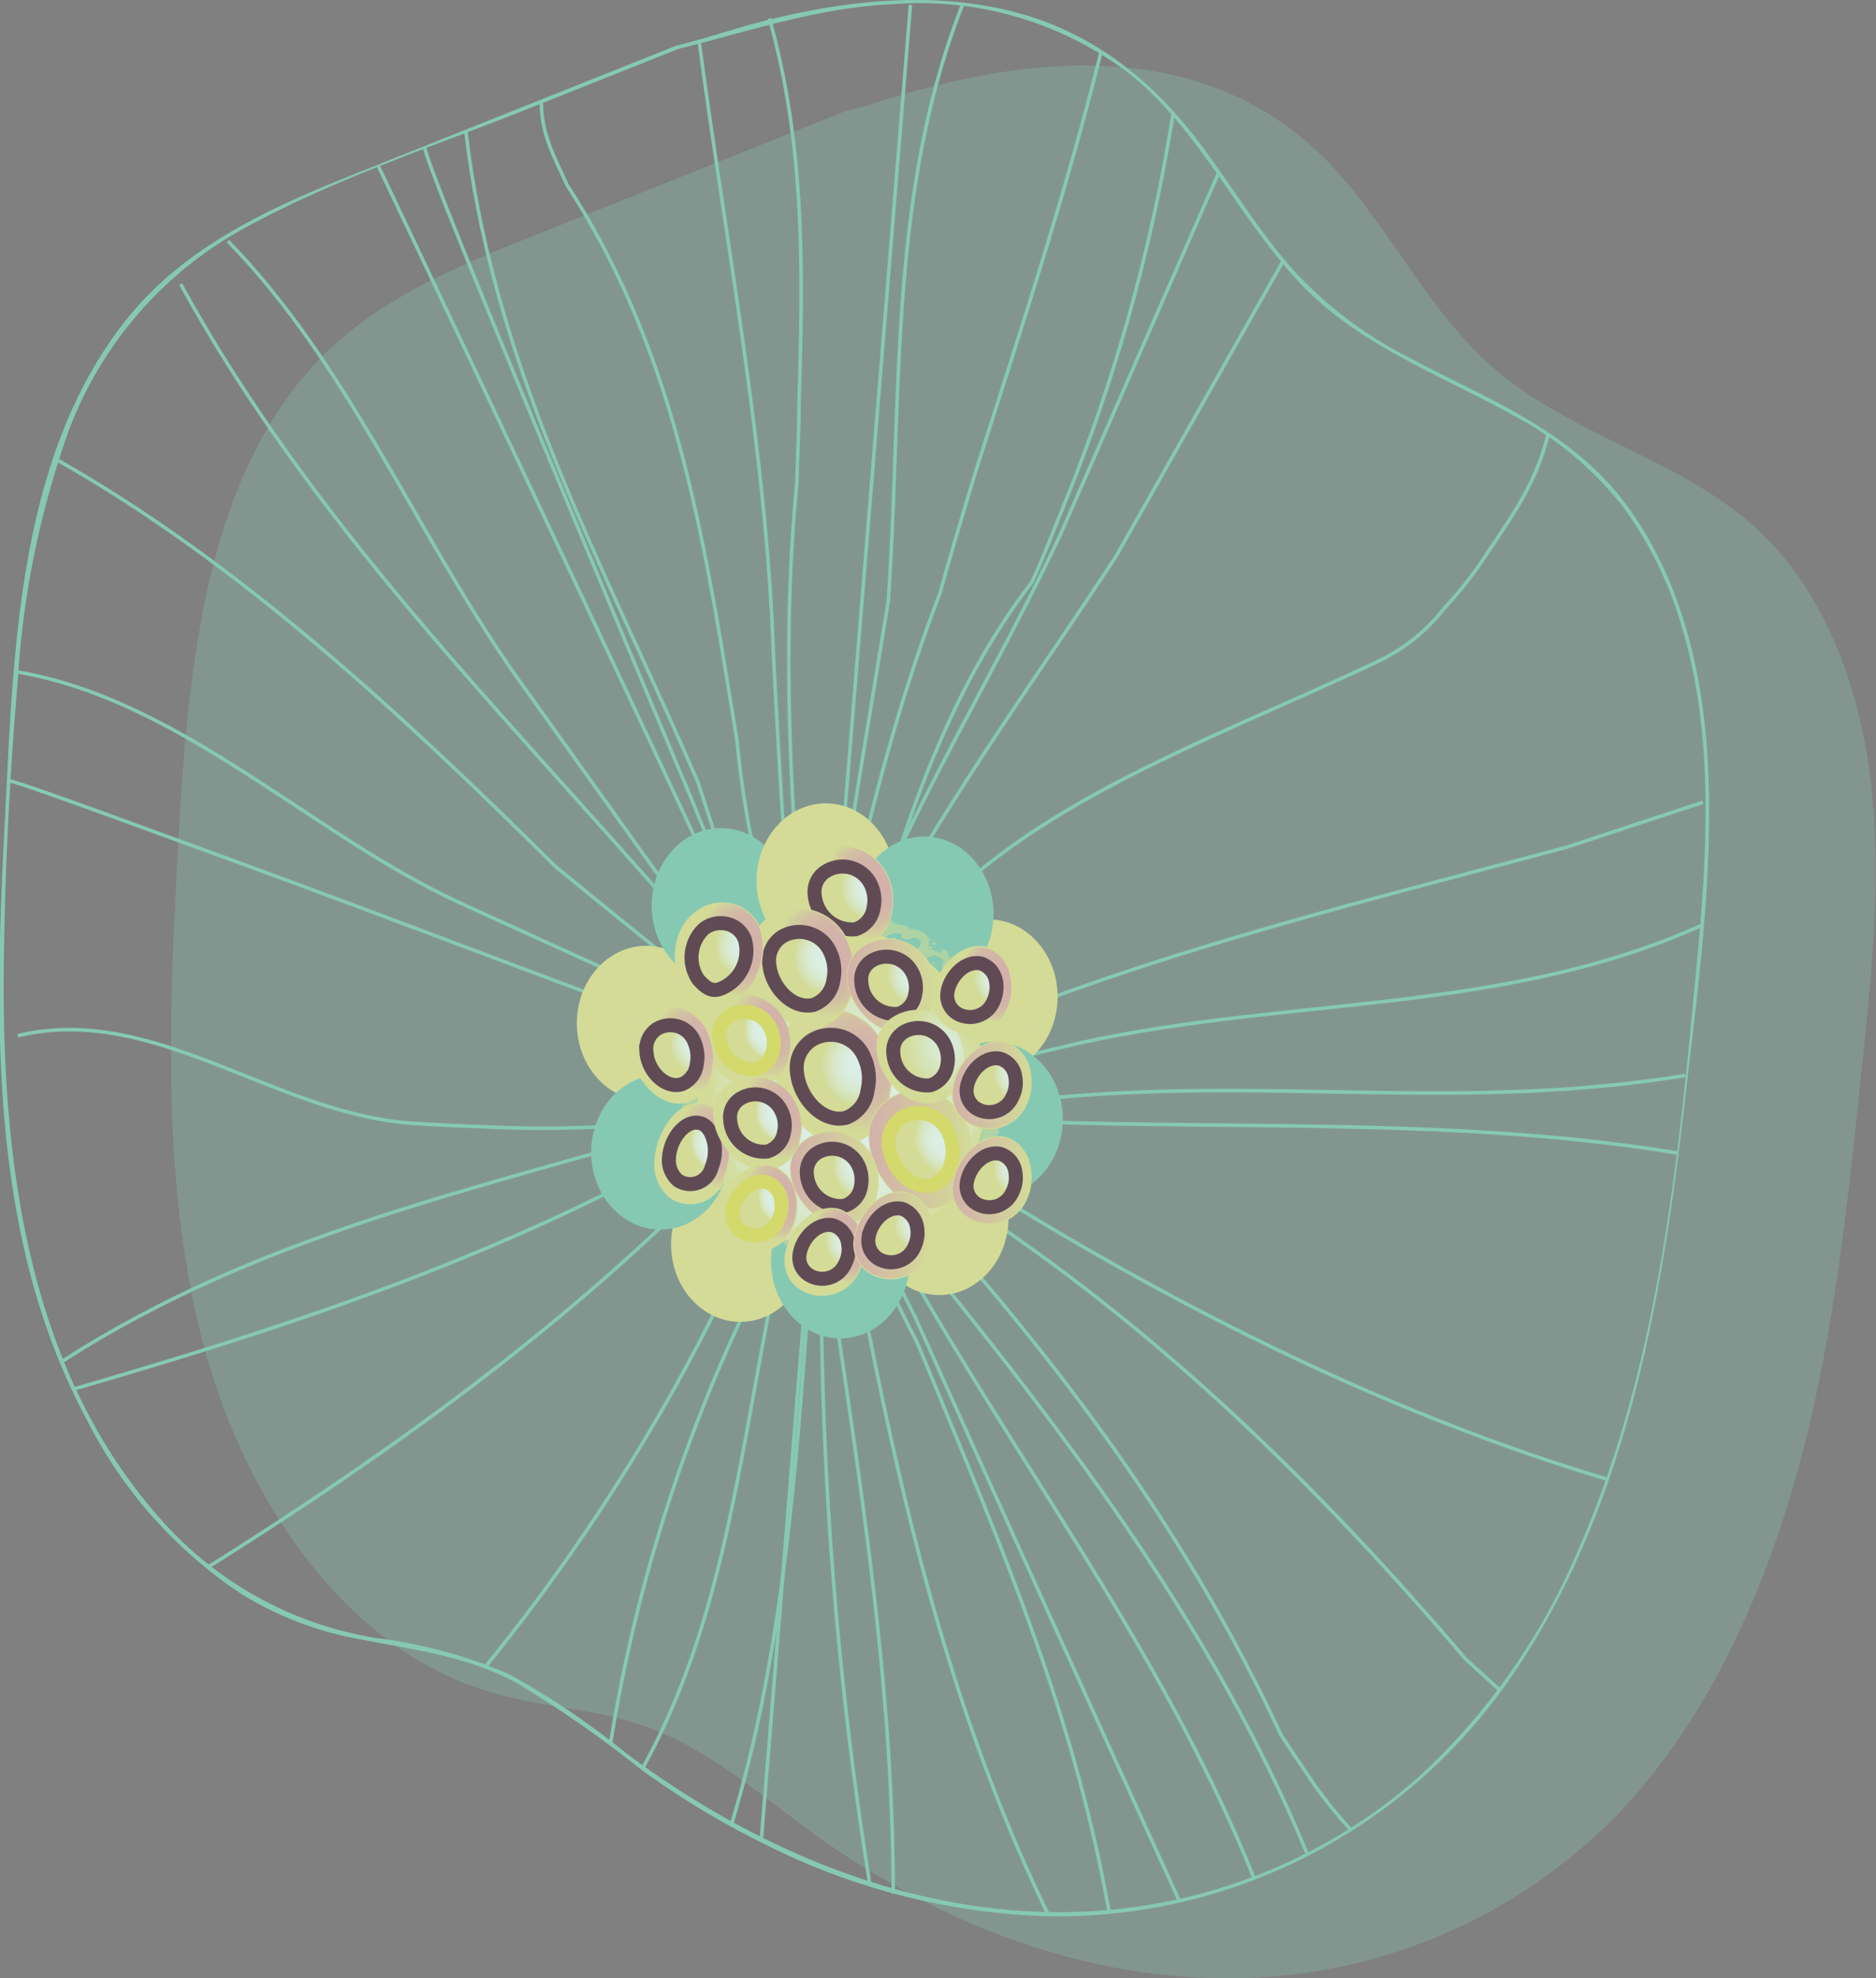 <svg xmlns="http://www.w3.org/2000/svg" xmlns:xlink="http://www.w3.org/1999/xlink" viewBox="0 0 111.29 117.32"><rect x="0" y="0" width="111.29" height="117.32" fill="#808080" stroke="none"/><defs><style>.cls-1{isolation:isolate;}.cls-2{fill:#86c9b3;}.cls-24,.cls-3{fill:none;}.cls-3{stroke:#86c9b3;stroke-width:0.21px;}.cls-10,.cls-11,.cls-12,.cls-13,.cls-14,.cls-15,.cls-16,.cls-17,.cls-18,.cls-19,.cls-20,.cls-21,.cls-22,.cls-23,.cls-24,.cls-25,.cls-26,.cls-27,.cls-28,.cls-29,.cls-3,.cls-30,.cls-31,.cls-32,.cls-33,.cls-34,.cls-35,.cls-36,.cls-37,.cls-38,.cls-39,.cls-40,.cls-41,.cls-42,.cls-7,.cls-8,.cls-9{stroke-miterlimit:10;}.cls-4{fill:#f3e38c;}.cls-5{fill:url(#Dégradé_sans_nom_12);}.cls-6{opacity:0.53;}.cls-11,.cls-13,.cls-15,.cls-17,.cls-19,.cls-21,.cls-23,.cls-25,.cls-27,.cls-29,.cls-31,.cls-33,.cls-35,.cls-37,.cls-39,.cls-41,.cls-7,.cls-9{stroke:#f3e38c;}.cls-7{stroke-width:0.06px;fill:url(#Dégradé_sans_nom_28);}.cls-10,.cls-14,.cls-16,.cls-18,.cls-22,.cls-24,.cls-26,.cls-28,.cls-30,.cls-34,.cls-36,.cls-38,.cls-40,.cls-42,.cls-8{stroke:#50162e;}.cls-10,.cls-12,.cls-14,.cls-16,.cls-18,.cls-20,.cls-22,.cls-24,.cls-26,.cls-28,.cls-30,.cls-32,.cls-34,.cls-36,.cls-38,.cls-40,.cls-42,.cls-8{stroke-width:0.83px;}.cls-8{fill:url(#Dégradé_sans_nom_23);}.cls-9{stroke-width:0.06px;fill:url(#Dégradé_sans_nom_28-2);}.cls-10{fill:url(#Dégradé_sans_nom_20);}.cls-11{stroke-width:0.05px;fill:url(#Dégradé_sans_nom_6);}.cls-12,.cls-20,.cls-32{stroke:#f5df4d;}.cls-12{fill:url(#Dégradé_sans_nom_22);}.cls-13{stroke-width:0.05px;fill:url(#Dégradé_sans_nom_26);}.cls-14{fill:url(#Dégradé_sans_nom_24);}.cls-15{stroke-width:0.06px;fill:url(#Dégradé_sans_nom_26-2);}.cls-16{fill:url(#Dégradé_sans_nom_24-2);}.cls-17{stroke-width:0.05px;fill:url(#Dégradé_sans_nom_26-3);}.cls-18{fill:url(#Dégradé_sans_nom_24-3);}.cls-19,.cls-21,.cls-23,.cls-25,.cls-27{stroke-width:0.04px;}.cls-19{fill:url(#Dégradé_sans_nom_28-3);}.cls-20{fill:url(#Dégradé_sans_nom_23-2);}.cls-21{fill:url(#Dégradé_sans_nom_6-2);}.cls-22{fill:url(#Dégradé_sans_nom_21);}.cls-23{fill:url(#Dégradé_sans_nom_11);}.cls-25{fill:url(#Dégradé_sans_nom_6-3);}.cls-26{fill:url(#Dégradé_sans_nom_22-2);}.cls-27{fill:url(#Dégradé_sans_nom_28-4);}.cls-28{fill:url(#Dégradé_sans_nom_23-3);}.cls-29{stroke-width:0.04px;fill:url(#Dégradé_sans_nom_28-5);}.cls-30{fill:url(#Dégradé_sans_nom_24-4);}.cls-31,.cls-33,.cls-35,.cls-37,.cls-39,.cls-41{stroke-width:0.06px;}.cls-31{fill:url(#Dégradé_sans_nom_26-4);}.cls-32{fill:url(#Dégradé_sans_nom_23-4);}.cls-33{fill:url(#Dégradé_sans_nom_37);}.cls-34{fill:url(#Dégradé_sans_nom_22-3);}.cls-35{fill:url(#Dégradé_sans_nom_6-4);}.cls-36{fill:url(#Dégradé_sans_nom_22-4);}.cls-37{fill:url(#Dégradé_sans_nom_6-5);}.cls-38{fill:url(#Dégradé_sans_nom_21-2);}.cls-39{fill:url(#Dégradé_sans_nom_17);}.cls-40{fill:url(#Dégradé_sans_nom_21-3);}.cls-41{fill:url(#Dégradé_sans_nom_6-6);}.cls-42{fill:url(#Dégradé_sans_nom_22-5);}.cls-43{opacity:0.3;mix-blend-mode:multiply;}</style><radialGradient id="Dégradé_sans_nom_12" cx="388.33" cy="300.36" r="13.93" gradientTransform="matrix(0.61, 0.11, -0.1, 0.68, -156.54, -180.6)" gradientUnits="userSpaceOnUse"><stop offset="0" stop-color="#fff"/><stop offset="0.24" stop-color="#fffefc"/><stop offset="0.42" stop-color="#fefcf2"/><stop offset="0.58" stop-color="#fcf8e2"/><stop offset="0.73" stop-color="#faf2cb"/><stop offset="0.87" stop-color="#f7ebae"/><stop offset="1" stop-color="#f3e38c"/></radialGradient><radialGradient id="Dégradé_sans_nom_28" cx="342.99" cy="318.55" r="3.74" gradientTransform="translate(58.55 197.82) scale(0.66 0.73)" gradientUnits="userSpaceOnUse"><stop offset="0" stop-color="#f4a6a7"/><stop offset="0.34" stop-color="#f4a9a6"/><stop offset="0.56" stop-color="#f4b2a2"/><stop offset="0.75" stop-color="#f4c19b"/><stop offset="0.92" stop-color="#f3d692"/><stop offset="1" stop-color="#f3e38c"/></radialGradient><radialGradient id="Dégradé_sans_nom_23" cx="342.99" cy="318.55" r="2.32" gradientTransform="translate(58.55 197.82) scale(0.66 0.73)" gradientUnits="userSpaceOnUse"><stop offset="0" stop-color="#fff"/><stop offset="0.44" stop-color="#fffffd"/><stop offset="0.59" stop-color="#fefdf6"/><stop offset="0.71" stop-color="#fdfaeb"/><stop offset="0.8" stop-color="#fbf6da"/><stop offset="0.88" stop-color="#f9f1c4"/><stop offset="0.94" stop-color="#f6eaa9"/><stop offset="1" stop-color="#f3e38c"/></radialGradient><radialGradient id="Dégradé_sans_nom_28-2" cx="355.72" cy="312.32" r="5.37" xlink:href="#Dégradé_sans_nom_28"/><radialGradient id="Dégradé_sans_nom_20" cx="355.72" cy="312.32" r="3.33" gradientTransform="translate(58.55 197.82) scale(0.66 0.73)" gradientUnits="userSpaceOnUse"><stop offset="0" stop-color="#fff"/><stop offset="0.2" stop-color="#fffefb"/><stop offset="0.39" stop-color="#fdfbf1"/><stop offset="0.56" stop-color="#fcf7de"/><stop offset="0.73" stop-color="#f9f1c5"/><stop offset="0.9" stop-color="#f5e9a4"/><stop offset="1" stop-color="#f3e38c"/></radialGradient><linearGradient id="Dégradé_sans_nom_6" x1="293.96" y1="430.8" x2="300.1" y2="430.8" gradientUnits="userSpaceOnUse"><stop offset="0" stop-color="#f4a6a7"/><stop offset="1" stop-color="#f3e38c"/></linearGradient><radialGradient id="Dégradé_sans_nom_22" cx="363.67" cy="318.21" r="2.92" gradientTransform="translate(58.55 197.82) scale(0.66 0.73)" gradientUnits="userSpaceOnUse"><stop offset="0" stop-color="#fff"/><stop offset="0.27" stop-color="#fffefc"/><stop offset="0.45" stop-color="#fefcf3"/><stop offset="0.6" stop-color="#fcf9e4"/><stop offset="0.74" stop-color="#faf3cf"/><stop offset="0.86" stop-color="#f7edb4"/><stop offset="0.98" stop-color="#f4e593"/><stop offset="1" stop-color="#f3e38c"/></radialGradient><radialGradient id="Dégradé_sans_nom_26" cx="356.78" cy="297.8" r="4.26" gradientTransform="translate(58.55 197.82) scale(0.66 0.73)" gradientUnits="userSpaceOnUse"><stop offset="0" stop-color="#f4a6a7"/><stop offset="0.39" stop-color="#f4a8a6"/><stop offset="0.6" stop-color="#f4b0a2"/><stop offset="0.76" stop-color="#f4be9c"/><stop offset="0.9" stop-color="#f3d194"/><stop offset="1" stop-color="#f3e38c"/></radialGradient><radialGradient id="Dégradé_sans_nom_24" cx="356.78" cy="297.87" r="2.64" gradientTransform="translate(58.55 197.82) scale(0.66 0.73)" gradientUnits="userSpaceOnUse"><stop offset="0" stop-color="#fff"/><stop offset="0.22" stop-color="#fffefc"/><stop offset="0.4" stop-color="#fefcf2"/><stop offset="0.57" stop-color="#fcf8e0"/><stop offset="0.73" stop-color="#f9f2c8"/><stop offset="0.88" stop-color="#f6eaa9"/><stop offset="1" stop-color="#f3e38c"/></radialGradient><radialGradient id="Dégradé_sans_nom_26-2" cx="352.91" cy="303.55" r="4.8" xlink:href="#Dégradé_sans_nom_26"/><radialGradient id="Dégradé_sans_nom_24-2" cx="352.91" cy="303.55" r="2.98" xlink:href="#Dégradé_sans_nom_24"/><radialGradient id="Dégradé_sans_nom_26-3" cx="345.44" cy="302.6" r="4.18" xlink:href="#Dégradé_sans_nom_26"/><radialGradient id="Dégradé_sans_nom_24-3" cx="345.46" cy="302.59" r="2.59" xlink:href="#Dégradé_sans_nom_24"/><radialGradient id="Dégradé_sans_nom_28-3" cx="347.92" cy="309.4" r="3.88" xlink:href="#Dégradé_sans_nom_28"/><radialGradient id="Dégradé_sans_nom_23-2" cx="347.92" cy="309.4" r="2.41" xlink:href="#Dégradé_sans_nom_23"/><linearGradient id="Dégradé_sans_nom_6-2" x1="292.65" y1="421.08" x2="297.9" y2="421.08" xlink:href="#Dégradé_sans_nom_6"/><radialGradient id="Dégradé_sans_nom_21" cx="360.78" cy="304.93" r="2.41" gradientTransform="translate(58.55 197.82) scale(0.66 0.73)" gradientUnits="userSpaceOnUse"><stop offset="0" stop-color="#fff"/><stop offset="0.25" stop-color="#fffefc"/><stop offset="0.43" stop-color="#fefcf3"/><stop offset="0.59" stop-color="#fcf8e3"/><stop offset="0.73" stop-color="#faf3cd"/><stop offset="0.87" stop-color="#f7ecb1"/><stop offset="0.99" stop-color="#f3e48f"/><stop offset="1" stop-color="#f3e38c"/></radialGradient><radialGradient id="Dégradé_sans_nom_11" cx="363.67" cy="310.71" r="3.88" gradientTransform="translate(58.55 197.82) scale(0.66 0.73)" gradientUnits="userSpaceOnUse"><stop offset="0" stop-color="#fff"/><stop offset="1" stop-color="#f3e38c"/></radialGradient><linearGradient id="Dégradé_sans_nom_6-3" x1="289.29" y1="432.51" x2="294.53" y2="432.51" xlink:href="#Dégradé_sans_nom_6"/><radialGradient id="Dégradé_sans_nom_22-2" cx="355.87" cy="320.55" r="2.41" xlink:href="#Dégradé_sans_nom_22"/><radialGradient id="Dégradé_sans_nom_28-4" cx="348.91" cy="316.09" r="3.88" xlink:href="#Dégradé_sans_nom_28"/><radialGradient id="Dégradé_sans_nom_23-3" cx="348.91" cy="316.09" r="2.41" xlink:href="#Dégradé_sans_nom_23"/><radialGradient id="Dégradé_sans_nom_28-5" cx="341.17" cy="310.57" r="3.83" xlink:href="#Dégradé_sans_nom_28"/><radialGradient id="Dégradé_sans_nom_24-4" cx="341.17" cy="310.57" r="2.37" xlink:href="#Dégradé_sans_nom_24"/><radialGradient id="Dégradé_sans_nom_26-4" cx="348.91" cy="322.98" r="3.55" xlink:href="#Dégradé_sans_nom_26"/><radialGradient id="Dégradé_sans_nom_23-4" cx="348.91" cy="322.98" r="2.2" xlink:href="#Dégradé_sans_nom_23"/><radialGradient id="Dégradé_sans_nom_37" cx="354.96" cy="326.49" r="3.55" gradientTransform="translate(58.55 197.82) scale(0.66 0.73)" gradientUnits="userSpaceOnUse"><stop offset="0" stop-color="#f4a6a7"/><stop offset="0.44" stop-color="#f4a8a6"/><stop offset="0.64" stop-color="#f4afa3"/><stop offset="0.78" stop-color="#f4bc9d"/><stop offset="0.9" stop-color="#f3ce95"/><stop offset="1" stop-color="#f3e38c"/></radialGradient><radialGradient id="Dégradé_sans_nom_22-3" cx="354.96" cy="326.49" r="2.2" xlink:href="#Dégradé_sans_nom_22"/><linearGradient id="Dégradé_sans_nom_6-4" x1="293.06" y1="435.88" x2="297.75" y2="435.88" xlink:href="#Dégradé_sans_nom_6"/><radialGradient id="Dégradé_sans_nom_22-4" cx="361.2" cy="325.16" r="2.2" xlink:href="#Dégradé_sans_nom_22"/><linearGradient id="Dégradé_sans_nom_6-5" x1="298.9" y1="426.98" x2="303.59" y2="426.98" xlink:href="#Dégradé_sans_nom_6"/><radialGradient id="Dégradé_sans_nom_21-2" cx="370.1" cy="312.99" r="2.2" xlink:href="#Dégradé_sans_nom_21"/><radialGradient id="Dégradé_sans_nom_17" cx="368.35" cy="305.29" r="3.55" gradientTransform="translate(58.55 197.82) scale(0.66 0.73)" gradientUnits="userSpaceOnUse"><stop offset="0" stop-color="#f4a6a7"/><stop offset="0.49" stop-color="#f4a8a6"/><stop offset="0.67" stop-color="#f4afa3"/><stop offset="0.8" stop-color="#f4bb9e"/><stop offset="0.91" stop-color="#f3cb96"/><stop offset="0.99" stop-color="#f3e18d"/><stop offset="1" stop-color="#f3e38c"/></radialGradient><radialGradient id="Dégradé_sans_nom_21-3" cx="368.35" cy="305.29" r="2.2" xlink:href="#Dégradé_sans_nom_21"/><linearGradient id="Dégradé_sans_nom_6-6" x1="298.9" y1="432.62" x2="303.59" y2="432.62" xlink:href="#Dégradé_sans_nom_6"/><radialGradient id="Dégradé_sans_nom_22-5" cx="370.1" cy="320.7" r="2.2" xlink:href="#Dégradé_sans_nom_22"/></defs><g class="cls-1"><g id="Calque_1" data-name="Calque 1"><path class="cls-2" d="M282.53,365.34l-19,7.58c-5,2-10,4.23-13.49,8.51-6.57,8.11-6.81,19.73-7.32,29.65-.63,11.95-1,24.79,4.81,35.67a27,27,0,0,0,9.29,10.46,20.22,20.22,0,0,0,7,2.64c3.19.62,6.33,1,9.23,2.57a68.19,68.19,0,0,1,7.39,5.14A50.76,50.76,0,0,0,288,472.1a39.87,39.87,0,0,0,16.62,4.17,32.63,32.63,0,0,0,27.21-13.85c7-9.93,9.13-22.32,10.5-34.13.77-6.73,1.76-13.59,1.41-20.37-.28-5.4-1.58-11-4.89-15.42s-8.25-6.22-12.87-8.68a24,24,0,0,1-6.88-5.23c-2-2.26-3.54-4.83-5.33-7.23-2.95-4-6.67-6.95-11.54-8.11-4.67-1.12-9.59-.59-14.2.55-1.85.46-3.65,1.09-5.5,1.54a.11.11,0,0,0,.06.21c4.26-1.06,8.31-2.46,12.75-2.67A20.56,20.56,0,0,1,309.42,367c4.21,3.38,6.43,8.5,10.09,12.39,3.49,3.71,8.26,5.41,12.62,7.84a20.37,20.37,0,0,1,6.54,5.41,22.62,22.62,0,0,1,3.53,7.21c1.8,6,1.54,12.42,1,18.61-1.15,12.24-2.21,25-7.29,36.39A38.69,38.69,0,0,1,326.59,468a32,32,0,0,1-14.72,7.35c-11.58,2.4-23.11-1.87-32.33-8.77a46,46,0,0,0-6.91-4.66,28.25,28.25,0,0,0-7.83-2.14,21.61,21.61,0,0,1-12.89-7.11c-7.8-8.78-9.35-21-9.27-32.32.05-5.76.34-11.56.83-17.3A53.62,53.62,0,0,1,246.56,388a22.84,22.84,0,0,1,10.51-11.92c5.33-2.9,11.28-4.84,16.91-7.09l8.61-3.43C282.71,365.5,282.65,365.29,282.53,365.34Z" transform="translate(-242.42 -362.63)"/><path class="cls-3" d="M299.51,362.92c-3.92,10-3.69,20.71-4.17,31.34-.06,1.33-.13,2.66-.22,4-2.09,12.84-4.46,25.62-4.55,38.94-.11,1.43-.21,2.86-.32,4.28-.74,10-1.6,20-4.45,29.4" transform="translate(-242.42 -362.63)"/><path class="cls-3" d="M307.75,365.66c-2.09,8.41-4.85,16.78-7.43,24.87-.42,1.37-.83,2.75-1.24,4.13-.3,1-.6,2.07-.89,3.12-4.76,12.42-6.74,25.64-9.34,38.67-.33,1.5-.64,3-.93,4.55-1.75,9.15-2.88,18.37-7.37,26.48" transform="translate(-242.42 -362.63)"/><path class="cls-3" d="M312,369.43a104.78,104.78,0,0,1-6.78,23.93c-.51,1.27-1,2.54-1.6,3.81-8.65,11.27-9.84,26.25-15.36,39.64-.61,1.28-1.22,2.57-1.8,3.87a94.87,94.87,0,0,0-7.83,25.4" transform="translate(-242.42 -362.63)"/><line class="cls-3" x1="54.01" y1="0.29" x2="45.16" y2="109.15"/><path class="cls-3" d="M288.06,363.72c2.12,7.49,2,15,1.76,22.83,0,1.58-.09,3.15-.13,4.75-1.12,11.6-.07,23.51,1.15,35.29.15,1.47.3,2.94.41,4.38a228.76,228.76,0,0,0,2.77,43.4" transform="translate(-242.42 -362.63)"/><path class="cls-3" d="M283.9,365.11c1.56,11.8,4,24.38,4.4,36.28.39,7.49.79,15,1.69,22.29.12,1.24.25,2.48.38,3.72l.38,3.69.38,3.64c1.9,13.37,4.27,26.59,4.28,40.19" transform="translate(-242.42 -362.63)"/><path class="cls-3" d="M274.53,368.6c0,2,.74,3.26,1.53,5,5.8,8.94,7.74,18.75,9.38,28.67.23,1.41.46,2.83.7,4.25,1,11.14,5.71,21.28,7.28,32.36.31,1.61.62,3.21.95,4.81,2.3,11.17,5.18,22.08,10.25,32.52" transform="translate(-242.42 -362.63)"/><path class="cls-3" d="M270.06,370.44c1.49,12.78,7.08,23.7,12.11,34.84.56,1.24,1.11,2.48,1.65,3.73,3.69,11.33,7.63,22.79,13,33.22.59,1.41,1.18,2.82,1.76,4.23,4.07,9.89,7.7,18.74,9.64,29.57" transform="translate(-242.42 -362.63)"/><path class="cls-3" d="M267.63,371.41c0,.83,7.76,19.41,14.37,35.17.42,1,.83,2,1.23,2.92,4.28,10.4,8.22,21,13.44,31.15l1.19,2.64c6.09,13.59,14.83,32.76,14.47,31.95" transform="translate(-242.42 -362.63)"/><path class="cls-3" d="M264.88,372.51s9.94,20.92,17.5,37.08l1.31,2.8c1.88,4,3.66,7.94,5.48,11.85.61,1.31,1.22,2.61,1.84,3.89,1.63,4.11,4,7.63,6.36,11.6,6.71,11.46,14.49,21.9,19.46,34.32" transform="translate(-242.42 -362.63)"/><path class="cls-3" d="M255.94,376.93c7.1,7.27,11,17,16.88,25.49l1.92,2.69,6,8.39c.95,1.33,1.86,2.6,2.73,3.79,2.44,3.49,4.81,6.57,7.17,10.1,2.77-12.34,9.48-22,14.66-33l1.24-2.83,8.17-18.68" transform="translate(-242.42 -362.63)"/><path class="cls-3" d="M318.55,378.09l-8.49,15-1.44,2.54c-6.11,9.3-12.43,17.68-17.17,28.25a21.1,21.1,0,0,1-6.22,8q-1.5,1.55-3.05,3c-8.28,7.9-17.85,14.68-27.4,20.67" transform="translate(-242.42 -362.63)"/><path class="cls-3" d="M253.14,379.48c8.35,15.24,20.65,26.87,31.54,39.71,1,1.17,4.49,6.72,5.45,7.91-3.34,11.47-10.64,24.22-18.89,34.34" transform="translate(-242.42 -362.63)"/><path class="cls-3" d="M334.27,388.36c-.77,3.09-2.26,5-3.74,7.26a24,24,0,0,1-2.44,3.09,10.85,10.85,0,0,1-3.88,3.12c-13,6.17-28,10.58-32.36,25.12-.59,2,.69,4.3,2.5,6.73.61.82,1.27,1.64,1.94,2.48,9,11.06,18.06,22.79,23.71,36.49" transform="translate(-242.42 -362.63)"/><path class="cls-3" d="M343.44,410.21l-3.81,1.25-4.23,1.4c-14.74,3.95-29.74,7.48-43.55,14.53.46.81.95,1.59,1.47,2.36s1.06,1.52,1.62,2.26c9.14,9.92,17.43,20.5,23.46,33.48.71,1.1,1.37,2.06,1.91,2.86a25.4,25.4,0,0,0,2.28,2.82" transform="translate(-242.42 -362.63)"/><path class="cls-3" d="M343.46,417.46c-12.14,5.52-25.56,4.2-38.3,7.33l-4.19,1q-4.19,1-8.33,2.06c2.84.09,5.67.07,8.48,0,1.41,0,2.81-.1,4.22-.16,13-1.15,23.88.85,37.06-1.28" transform="translate(-242.42 -362.63)"/><path class="cls-3" d="M341.9,431c-12.56-2.06-25.58-1.41-38.21-1.85-2.37-.44-5.13-.44-7.6-1.16-1.4-.19-2.82-.38-4.24-.6,1,.66,2.08,1.29,3.14,1.89,13,8.69,27.57,16.53,42.76,21.07" transform="translate(-242.42 -362.63)"/><path class="cls-3" d="M245.84,389.92c10.88,6.18,20.35,15,29.59,24.15.77.62,1.53,1.23,2.26,1.84l3.55,2.87c4.12,3.43,8.25,7,12.39,10.63l3.11,2.71c12.48,7.61,22.74,17.3,32.63,28.9l2,1.82" transform="translate(-242.42 -362.63)"/><path class="cls-3" d="M243.35,402.46c9.42,1.57,16.92,9.06,25.41,13.26.93.45,1.86.88,2.78,1.29l17,7.74" transform="translate(-242.42 -362.63)"/><path class="cls-3" d="M243.47,424.05c8.12-1.95,15.22,4.66,23.5,5.2,1.33.08,2.67.15,4,.19a69.1,69.1,0,0,0,20.09-1.89" transform="translate(-242.42 -362.63)"/><path class="cls-3" d="M246.16,443.33c11.75-7.57,24.77-10.21,37.63-14.07l3.71-1.41,3.34-1.26-7.34-2.76-2.32-.87c-9.46-3.5-18.54-7-27.93-10.39l-2.38-.87c-4.53-1.66-7.65-2.76-7.9-2.76" transform="translate(-242.42 -362.63)"/><path class="cls-3" d="M246.8,445c15.05-4.35,29.26-9.2,42.52-17.8" transform="translate(-242.42 -362.63)"/><ellipse class="cls-4" cx="58.63" cy="59.11" rx="4.11" ry="4.59"/><ellipse class="cls-2" cx="58.94" cy="66.37" rx="4.11" ry="4.59"/><ellipse class="cls-4" cx="55.72" cy="72.21" rx="4.11" ry="4.59"/><ellipse class="cls-4" cx="43.92" cy="73.8" rx="4.11" ry="4.59"/><ellipse class="cls-4" cx="38.33" cy="60.68" rx="4.11" ry="4.59"/><ellipse class="cls-2" cx="49.85" cy="74.78" rx="4.11" ry="4.59"/><ellipse class="cls-2" cx="39.18" cy="68.33" rx="4.11" ry="4.59"/><ellipse class="cls-2" cx="42.77" cy="53.7" rx="4.11" ry="4.59"/><ellipse class="cls-4" cx="48.99" cy="52.23" rx="4.11" ry="4.59"/><ellipse class="cls-2" cx="54.83" cy="54.2" rx="4.11" ry="4.59"/><ellipse class="cls-5" cx="49.93" cy="64.68" rx="8.56" ry="9.55"/><g class="cls-6"><path class="cls-4" d="M301.81,428.88c0,.09.16.09.19.1C302,428.82,301.77,428.88,301.81,428.88Z" transform="translate(-242.42 -362.63)"/><polygon class="cls-4" points="59.09 64.74 59.17 64.76 58.99 64.55 59.09 64.74"/><path class="cls-4" d="M301.45,426c-.28.16.09.49,0,.74l-.07,0,.25.1C301.58,426.58,301.39,426.21,301.45,426Z" transform="translate(-242.42 -362.63)"/><path class="cls-4" d="M302,425.16c-.1.07-.13-.15,0,.18l0,0A1.13,1.13,0,0,1,302,425.16Z" transform="translate(-242.42 -362.63)"/><path class="cls-4" d="M302,425.3c0,.15.08-.11,0,0Z" transform="translate(-242.42 -362.63)"/><path class="cls-4" d="M301.79,424.63l.15.17c.06-.06,0-.24.09-.18C301.92,424.43,301.87,424.49,301.79,424.63Z" transform="translate(-242.42 -362.63)"/><path class="cls-4" d="M301.53,424.5l.07.08S301.63,424.53,301.53,424.5Z" transform="translate(-242.42 -362.63)"/><path class="cls-4" d="M301.75,424.77l-.15-.19s-.13.07.06.09C301.57,424.68,301.66,424.7,301.75,424.77Z" transform="translate(-242.42 -362.63)"/><path class="cls-4" d="M301.72,424.9c0,.13-.06.27-.19.1C301.63,425.36,301.83,425.27,301.72,424.9Z" transform="translate(-242.42 -362.63)"/><path class="cls-4" d="M301.14,426l-.08.14.11.11C301.12,426.17,301.23,426,301.14,426Z" transform="translate(-242.42 -362.63)"/><path class="cls-4" d="M301.58,423.38c-.06,0-.14.12-.21.16l.12.11C301.51,423.57,301.5,423.42,301.58,423.38Z" transform="translate(-242.42 -362.63)"/><path class="cls-4" d="M301.37,423.54l-.17-.17C301.25,423.55,301.31,423.57,301.37,423.54Z" transform="translate(-242.42 -362.63)"/><polygon class="cls-4" points="58.78 61.91 59.09 62.2 58.76 61.85 58.78 61.91"/><polygon class="cls-4" points="58.85 59.94 59.04 60 58.74 59.88 58.85 59.94"/><path class="cls-4" d="M301,422.07c.15,0,.13-.21.24-.16a.87.87,0,0,0-.39-.26A.42.42,0,0,1,301,422.07Z" transform="translate(-242.42 -362.63)"/><path class="cls-4" d="M300.64,421.54a.9.9,0,0,0,.22.11A.9.9,0,0,0,300.64,421.54Z" transform="translate(-242.42 -362.63)"/><path class="cls-4" d="M301.1,423a.31.31,0,0,0,.1-.23l-.13.14Z" transform="translate(-242.42 -362.63)"/><path class="cls-4" d="M301.06,422.93h0l-.07-.17Z" transform="translate(-242.42 -362.63)"/><path class="cls-4" d="M301.1,423v0S301.08,423,301.1,423Z" transform="translate(-242.42 -362.63)"/><path class="cls-4" d="M301.21,424c-.13-.09-.32-.3-.38,0C301,424,301,423.82,301.21,424Z" transform="translate(-242.42 -362.63)"/><path class="cls-4" d="M300.93,423.21l0,.23s.1-.09.16,0Z" transform="translate(-242.42 -362.63)"/><polygon class="cls-4" points="58.42 60.49 58.51 60.58 58.49 60.49 58.42 60.49"/><path class="cls-4" d="M300.7,422a.78.78,0,0,1-.26-.25,3.17,3.17,0,0,0,.15.37C300.65,422.1,300.76,422.1,300.7,422Z" transform="translate(-242.42 -362.63)"/><path class="cls-4" d="M300.86,422.45v0S300.84,422.46,300.86,422.45Z" transform="translate(-242.42 -362.63)"/><polygon class="cls-4" points="57.36 58.07 57.34 58.11 57.37 58.09 57.36 58.07"/><path class="cls-4" d="M300.57,422.14c0,.11.08.14.15.17a1.07,1.07,0,0,1-.13-.21S300.55,422.12,300.57,422.14Z" transform="translate(-242.42 -362.63)"/><path class="cls-4" d="M300.39,421.29a1.41,1.41,0,0,0,0,.2C300.42,421.42,300.44,421.28,300.39,421.29Z" transform="translate(-242.42 -362.63)"/><path class="cls-4" d="M300.88,422.38h0C300.91,422.34,300.89,422.35,300.88,422.38Z" transform="translate(-242.42 -362.63)"/><path class="cls-4" d="M300.88,422.38a.56.56,0,0,0-.16-.07.74.74,0,0,0,.13.12A.05.05,0,0,1,300.88,422.38Z" transform="translate(-242.42 -362.63)"/><path class="cls-4" d="M298.66,421.11a.26.26,0,0,1,.38.28c.22.1.6-.31.73-.65-.07,0-.12.07-.33-.05,0,.12.12.52-.11.46s-.09-.23-.11-.4c-.08.22-.46-.1-.65.15a2.53,2.53,0,0,1,.23.12S298.66,421,298.66,421.11Z" transform="translate(-242.42 -362.63)"/><path class="cls-4" d="M300,421.1l.07.07a.85.85,0,0,1,0-.4c-.16-.08-.22-.07-.28,0l.26.4Z" transform="translate(-242.42 -362.63)"/><path class="cls-4" d="M300.3,421.53c-.2,0-.37-.12-.47.1.15.22.22.08.37.18-.26-.35.15.06.08-.26a.86.86,0,0,1,.16.18,2,2,0,0,1,0-.24h0s0,0,0,0h0l-.07,0c0-.13,0,0,.07,0h0l-.31-.33A1.31,1.31,0,0,0,300.3,421.53Z" transform="translate(-242.42 -362.63)"/><path class="cls-4" d="M300.39,423.86s0,0,0,0S300.37,423.81,300.39,423.86Z" transform="translate(-242.42 -362.63)"/><path class="cls-4" d="M300.43,423.66s.11,0,.13.12-.08,0-.14.05.2.15.21-.05l0,0c0-.18.13-.47.17-.45A1.42,1.42,0,0,0,300.43,423.66Z" transform="translate(-242.42 -362.63)"/><path class="cls-4" d="M300.38,422.62l-.24-.28-.06.23.08-.05C300.21,422.72,300.3,422.63,300.38,422.62Z" transform="translate(-242.42 -362.63)"/><polygon class="cls-4" points="57.41 57.98 57.59 57.91 57.24 57.9 57.41 57.98"/><polygon class="cls-4" points="57.09 57.61 57.23 57.52 57.07 57.48 57.09 57.61"/><path class="cls-4" d="M285.26,430.28l.07.07A.23.23,0,0,0,285.26,430.28Z" transform="translate(-242.42 -362.63)"/><path class="cls-4" d="M285.09,429.65H285C285.06,429.67,285.1,429.68,285.09,429.65Z" transform="translate(-242.42 -362.63)"/><path class="cls-4" d="M288.51,417.61c-.22-.07-.5-.2-.39,0l.13.13A.39.39,0,0,1,288.51,417.61Z" transform="translate(-242.42 -362.63)"/><path class="cls-4" d="M284.35,424.07l.06,0-.13-.15Z" transform="translate(-242.42 -362.63)"/><path class="cls-4" d="M285,424.4l-.17.13A.59.59,0,0,0,285,424.4Z" transform="translate(-242.42 -362.63)"/><path class="cls-4" d="M287.14,433.21l.2,0C287.24,433.05,287.22,433.16,287.14,433.21Z" transform="translate(-242.42 -362.63)"/><path class="cls-4" d="M295.44,417.34a1,1,0,0,0-.3-.22C295.27,417.28,295.35,417.47,295.44,417.34Z" transform="translate(-242.42 -362.63)"/><path class="cls-4" d="M283.34,430.58c.05.06.1.08.13.06S283.38,430.56,283.34,430.58Z" transform="translate(-242.42 -362.63)"/><path class="cls-4" d="M294.75,417l.06.05a.78.78,0,0,1,.33.07C295.05,417,294.92,416.9,294.75,417Z" transform="translate(-242.42 -362.63)"/><path class="cls-4" d="M297.91,433.05h0S297.91,433,297.91,433.05Z" transform="translate(-242.42 -362.63)"/><path class="cls-4" d="M301.32,430.2a1.68,1.68,0,0,1,0,.18A.34.34,0,0,0,301.32,430.2Z" transform="translate(-242.42 -362.63)"/><path class="cls-4" d="M298.17,418.77c.1.05,0,0,0,0Z" transform="translate(-242.42 -362.63)"/><path class="cls-4" d="M298.07,419.63a.1.1,0,0,0-.08,0Z" transform="translate(-242.42 -362.63)"/><path class="cls-4" d="M293.54,417.88h0S293.55,417.91,293.54,417.88Z" transform="translate(-242.42 -362.63)"/><path class="cls-4" d="M298.25,418.93a.83.83,0,0,0-.07-.13A.23.23,0,0,0,298.25,418.93Z" transform="translate(-242.42 -362.63)"/><path class="cls-4" d="M298.29,418.85l0,.07S298.38,418.89,298.29,418.85Z" transform="translate(-242.42 -362.63)"/><path class="cls-4" d="M298.05,418.68l.13.12v0Z" transform="translate(-242.42 -362.63)"/><path class="cls-4" d="M292.06,436.3l0,0C292.17,436.25,292.13,436.26,292.06,436.3Z" transform="translate(-242.42 -362.63)"/><polygon class="cls-4" points="45.1 57.9 45.1 57.89 45.09 57.89 45.1 57.9"/><path class="cls-4" d="M287.39,420.83c-.06-.25,0-.28.12-.31l-.43-.31Z" transform="translate(-242.42 -362.63)"/><path class="cls-4" d="M285.91,431.69l.06-.26c.33.11.36.28.46,0-.53.24-.39-.68-.92-.48l.06-.17s0,0,.05.07c.16-.35-.45,0-.5-.41,0-.13.05-.24.14-.18a1.45,1.45,0,0,1-.21-.22c0-.08.09-.09.1,0l-.16-.39h0a2,2,0,0,1-.35-.2c.06-.12.07,0,.14,0l-.18-.21c.13-.12.3.05.31.21.51-.33-.17-.17.07-.69l.11.21c.29-.2.14-.34.31-.59-.11.06-.42.54-.6.31a.27.27,0,0,0-.09-.29c.2,0,.14-.15.11-.31h.27c-.09-.17-.23-.15-.36-.25s.23-.25.4-.3c0-.31-.33.23-.38-.14.11-.27,0-.45-.14-.79.11-.18.16.05.24,0l-.2-.18s.08,0,.11,0c-.07-.15-.27,0-.32-.27-.29-.11.49-.4.22-.72.08-.05.15.06.25.06a2.88,2.88,0,0,0-.3-.72l.24-.22c-.24.14-.4-.17-.52-.46l-.26.11c0-.13,0-.27,0-.41s.13,0,.22.13l0-.08c.14-.1.26,0,.37.16l-.2.07a.92.92,0,0,0,.43.3.25.25,0,0,1,0-.13.2.2,0,0,0,.09.06s0-.06-.06-.14l.31,0-.11-.05.34-.36a2.16,2.16,0,0,1-.29-1.42c.13.23.3.2.52.33-.3,0-.07.42-.24.63a.12.12,0,0,1,.21,0v-.53c.18.11.18,0,.31-.09-.41-.12-.05-.44-.05-.67.12.06.22.18.06.36.41-.05-.23-.55.14-.63,0,.05-.07.07,0,.13,0-.19.26-.4.31-.26l0,.05c.25-.3.75-.89.54-1.19,0,0,.27.34.31.41a7.86,7.86,0,0,1-.3-1.36c.16.27.8.66.68,1a.35.35,0,0,0,.28-.27c-.07,0-.4-.24-.35-.32a2.84,2.84,0,0,0,.65.1c-.11,0-.32-.44-.18-.53,0,.08.28.38.27.45,0-.19,0-.4,0-.6,0,.12.2.34.34.41-.08-.06.27-.15.33-.23l-.19,0c.39-.15,0-.8.46-.95,0,.11.14.59.35.56,0-.27,0-1.25.31-1.55l.12.1c.09-.08.17-.17.26-.24l-.49,1.65c.18,0,.1.14.31.05.11.1,0,.22-.1.25l.49-.08c-.1-.27.29-.39.22-.6a4.89,4.89,0,0,0-.46.45c-.11-.25.07-.9.49-.92.12.09,0,.5.07.59,0-.1.31-.25.36-.2l-.13.19c.21.05.27-.45.56-.2.09,0,.28.33.28.16a3.48,3.48,0,0,1-.21-1.53,2,2,0,0,1,.66.43c.16.25-.22.6-.08.81a.39.39,0,0,1,.11-.2c.1.07,0,.24.17.21,0-.29.4,0,.1-.24.2-.08.21.05.44.07-.06-.19.27-.6.51-.65a.35.35,0,0,0,0,.21c.43.1.62.29,1,.39,0,.08.16.22.05.31.07,0,.15-.1.26-.07.14.31-.26-.05-.19.29.07-.16.36-.12.56-.15,0-.26-.36-.19-.55-.14a1,1,0,0,1,1-.56c.37.07.05.27.13.25.56.34.81-.28,1.17.24.07.31-.24.38-.28.54-.28-.07-.29-.35-.46-.44l.15.21a.44.44,0,0,1-.37-.12c.07.24.93.57,1.18,1,.12,0,.29,0,.29-.09l-.15-.07c0-.23.4,0,.29-.2a.84.84,0,0,1,.73.35l-.14.23c0-.06,0-.25-.15-.26.17,0,.1.57.43.44l0-.28c.26,0,.64.1.77.37.1-.27-.06,0,0-.38-.14.37-.49-.56-.58-.08.1-.39-.15-.36-.16-.76,0,.07,0,.18-.19,0a.13.13,0,0,1-.09,0h0s0,0,0,0a.38.38,0,0,1,0,.18c-.21.06-.51-.17-.67-.17s.1,0,.1-.16h-.24c.1-.16-.12-.48.21-.36a1.5,1.5,0,0,0-.25-.19.67.67,0,0,0-.46-.37c-.11-.12-.42,0-.24-.08l-.49-.11,0-.05c-.43-.25-1-.09-1.43-.59a1.07,1.07,0,0,1-.6-.09v-.17c-.21,0-.6-.27-.72-.11-.09-.23-.35-.29-.63-.29a3.57,3.57,0,0,1-.77,0v.21a2.14,2.14,0,0,0-.8.2l0,.19c-.24.16-.68,0-1.1.09,0-.08.12-.08.2-.06a.65.65,0,0,0-.76.17c-.22.17-.42.34-.68.3a.24.24,0,0,1-.25.11l0,0,0,0-.19,0,.16,0a1.13,1.13,0,0,0-.28.21l-.14-.16,0,0c-.14,0,0,.14.09.24a.82.82,0,0,0-.09.19c-.25-.23-.23.26-.53,0,0,.17-.47.47-.31.79,0,0-.07,0,0-.07-.14,0-.27.1-.31.25l-.21-.16v.46c-.24,0-.36,0-.35-.28-.13.53-.22.32-.25.81l-.11-.13c-.09.11-.07.41-.22.38-.47,0-1,1.12-1.59,1.65.5.1-.35.22,0,.43-.13,0-.23.06-.27-.1-.08.4-.43.47-.24.86-.12,0-.12-.15-.2-.14s.05.16,0,.18-.07-.09-.09-.17c-.14.4.18.55.48.69-.22.14-.22.25-.05.45-.13,0-.27.12-.24-.14,0,.13-.4.79-.12.87-.08,0-.06.18,0,.23a3.36,3.36,0,0,0-.13.63l.06-.08c.29.16,0,.26.05.51l0,0c-.28.54.07.25-.22.79l.2,0c.43.06-.26.48-.1.8l.12-.11c.14.16-.56.51-.6.71,0,0-.07-.06-.1-.12-.21.51.27.05.36.39-.14.08-.37,0-.37.2s.57.63.35,1c.1-.1.19-.19.3-.05s-.22.77.16.89a.12.12,0,0,1-.07.07c.14.16.35.55.56.59-.6.44.78.92.2,1.2.1.17.22.33.33.5l-.07,0a.58.58,0,0,0,.56.4c0,.1-.07.08-.1.09.22.52.26.58.81.71l-.13.17c.16,0,.3.83.88,1a.14.14,0,0,1-.1,0c.58.23.85,1.41,1.47.88l.43.05c-.4-.32.23-.24.11-.46.18.07.34.43.1.36v-.05c-.27.31.5.4.38.64a10.19,10.19,0,0,0,2.89.94l-.09-.31a1.87,1.87,0,0,0,.34,0c.08.08.11.24-.14.23.13.17.42-.14.42-.21.48.13-.18.36,0,.36l.2,0,0,0c.16-.13.17-.25.46-.26s.11.18.18.19,0,0,.12,0l.44,0-.21-.22c.17-.13.4,0,.16-.28.17.19.57.14.95.06a3,3,0,0,1,.81-.23,1.37,1.37,0,0,1,.71-.48.16.16,0,0,1,0-.32c.18.56.54,0,.95.2-.31-.1.63-.5.15-.63.21-.1.13.16.35.16a2.34,2.34,0,0,1,.69-.58,2.52,2.52,0,0,0,.78-.64c-.05-.06-.21-.05-.19-.23l.52,0c.06-.13-.25-.36.1-.4-.07,0-.18,0-.14-.11a3.85,3.85,0,0,0,1.13-1.65c.14-.31.28-.62.43-.92a4.74,4.74,0,0,1,.6-.88c-.19.14-.17,0-.13-.12-.06.08-.18-.05-.28-.06a6,6,0,0,0,.41-.47c-.25-.16.1-.6-.15-.7v.18c-.26-.28-.74.18-1.12.06.31.33-.66.46-.27,1-.1.06-.1-.11-.2-.09.14.14.14.27,0,.44l0,0c-.17.59-.44.76-.85,1.29l.2.05a.47.47,0,0,1-.24.14c.17.29.22-.34.43,0-.45,0-.55.89-1,.71-.13.17.23.09.09.26l-.13,0,.09.14a.28.28,0,0,1-.35,0s0-.1.05-.13c-.22.06-.31.41-.38.43l.2-.1c-.31.53-1,.88-1.27,1.41l.08,0c-.26.41-.35.11-.72.43v0a.42.42,0,0,1-.26.29c.06-.15-.3-.1-.21-.27-.35.36-.14.22-.31.68l-.12-.12c-.06.16,0,.24-.27.36.15-.2-.23-.18-.07-.42-.55-.15-.65.53-1,.1-.15.47.48.14.37.26.14.11-.13.35-.31.35s-.37-.5-.76-.45c0,0,0,0,.08,0-.15-.1-.28.18-.47,0-.1.25-.24,0-.27.31l.38-.07c-.21.08-.43.47-.79.27a.86.86,0,0,1,.22-.2c-.1-.09-.2.06-.3-.05.05-.31.46-.05.68-.3-.1-.14-.42.23-.3-.12-.18.46-.38-.08-.68.23l0-.2s-.14.11-.22.1l.18-.24c-.25.2-.37-.25-.59-.18.41.09,0,.25.2.44-.6.12-.2-.56-.77-.64.08,0,.24.21.1.26a.68.68,0,0,1-.24-.32c-.38-.09,0,.21-.21.27,0-.27-.22,0-.42,0l.08-.19c-.36-.31-.29.33-.6,0l.28-.17-.22,0,.14-.18c-.29.06-.32,0-.48-.21a.28.28,0,0,1-.4.19c-.06-.18.17-.12-.09-.25.12-.06.27-.17.27.06.05-.05.13-.08.17-.12s-.29-.22-.37-.29a.17.17,0,0,1,.06.11l-.49,0c0-.1.07-.11.15-.13-.08,0-.19,0-.3-.06.13-.1.24-.24.42-.19a2.75,2.75,0,0,1-.41-.11c0-.07,0-.28.06-.29-.08-.21-.6-.13-.69-.45a.19.19,0,0,1-.14,0c-.16-.23-.13-.54-.5-.67l.14-.31c-.2-.18-.17.41-.5.11s.16-.23.18-.36c-.2-.05-.62-.13-.52-.5C285.86,431.54,285.85,431.63,285.91,431.69Zm-1.1-3c.06.06.21.16.1.22S284.77,428.83,284.81,428.71Zm.08-5c0,.07,0,.12-.12.18A.24.24,0,0,1,284.89,423.73Zm12.26-5.51h0C297,418.07,297.07,418.13,297.15,418.22Zm.25.26s.05,0,.06-.06-.12,0-.19-.07S297.28,418.46,297.4,418.48Zm-4.29,19.15-.08-.05C293.18,437.51,293.14,437.57,293.11,437.63Z" transform="translate(-242.42 -362.63)"/><path class="cls-4" d="M285,424.36h-.12A.07.07,0,0,0,285,424.36Z" transform="translate(-242.42 -362.63)"/><polygon class="cls-4" points="44.68 70.59 44.68 70.6 44.72 70.58 44.68 70.59"/><path class="cls-4" d="M292.29,418.59a.23.23,0,0,1-.11-.11S292.2,418.57,292.29,418.59Z" transform="translate(-242.42 -362.63)"/><path class="cls-4" d="M299,419.44l-.2-.12c.09.07.08.13.1.19S299,419.4,299,419.44Z" transform="translate(-242.42 -362.63)"/><path class="cls-4" d="M299.24,421.68s0,.05.07.06l.08-.06C299.32,421.58,299.2,421.55,299.24,421.68Z" transform="translate(-242.42 -362.63)"/><path class="cls-4" d="M298.7,420.06c-.12.12,0,.18.13.28v0C299,420.19,298.86,420.12,298.7,420.06Z" transform="translate(-242.42 -362.63)"/><path class="cls-4" d="M298.86,420.36l.1.1C299,420.41,298.93,420.4,298.86,420.36Z" transform="translate(-242.42 -362.63)"/><path class="cls-4" d="M297.82,418.66c0,.08.17-.14.16-.06C298.17,418.48,297.42,418.5,297.82,418.66Z" transform="translate(-242.42 -362.63)"/><polygon class="cls-4" points="55.94 57.89 56.06 57.71 55.88 57.77 55.94 57.89"/><path class="cls-4" d="M297.67,419.62l.13.2s.05,0,.09,0S297.7,419.57,297.67,419.62Z" transform="translate(-242.42 -362.63)"/><path class="cls-4" d="M297.89,419.81c.05.05.1.1.16.1A.49.49,0,0,0,297.89,419.81Z" transform="translate(-242.42 -362.63)"/><polygon class="cls-4" points="55.69 57.7 55.67 57.63 55.56 57.51 55.69 57.7"/><path class="cls-4" d="M295.59,418.26l-.25-.05c-.06.06,0,.12.09.13S295.6,418.34,295.59,418.26Z" transform="translate(-242.42 -362.63)"/><path class="cls-4" d="M296,419.1a.41.41,0,0,1,0-.19l-.13.22Z" transform="translate(-242.42 -362.63)"/><path class="cls-4" d="M295.36,418.85c-.05,0-.38,0-.12.15C295.29,419,295.53,419,295.36,418.85Z" transform="translate(-242.42 -362.63)"/><polygon class="cls-4" points="49.49 55.25 49.55 55.24 49.52 54.82 49.49 55.25"/><path class="cls-4" d="M289.28,419.64c.27,0-.07-.26.2-.24,0-.12-.22,0-.2-.12C289.18,419.44,289.08,419.42,289.28,419.64Z" transform="translate(-242.42 -362.63)"/><path class="cls-4" d="M289.28,419.28a.36.36,0,0,0,.05-.09A.21.21,0,0,0,289.28,419.28Z" transform="translate(-242.42 -362.63)"/><polygon class="cls-4" points="59.28 66.89 59.41 66.7 59.24 66.81 59.28 66.89"/><path class="cls-4" d="M301.47,429.08h.28l-.22-.15S301.54,429.05,301.47,429.08Z" transform="translate(-242.42 -362.63)"/><path class="cls-4" d="M285.3,428.18h-.06c-.07,0-.07.07-.08.15Z" transform="translate(-242.42 -362.63)"/><polygon class="cls-4" points="43.16 67.76 43.15 67.73 42.95 67.88 43.16 67.76"/><path class="cls-4" d="M286.66,431.92c0-.07-.12-.12-.15-.19C286.63,431.85,286.41,432.1,286.66,431.92Z" transform="translate(-242.42 -362.63)"/></g><path class="cls-7" d="M285.62,430.12c-.2-1-.63-1.79-1.34-2-1.43-.41-2.86,1.42-3,3.26a2.53,2.53,0,0,0,.86,2.24,2.1,2.1,0,0,0,3.28-1.27A4.26,4.26,0,0,0,285.62,430.12Z" transform="translate(-242.42 -362.63)"/><path class="cls-8" d="M284.8,430.47c-.12-.6-.39-1.11-.83-1.23-.88-.25-1.77.88-1.86,2a1.59,1.59,0,0,0,.53,1.39,1.31,1.31,0,0,0,2-.79A2.56,2.56,0,0,0,284.8,430.47Z" transform="translate(-242.42 -362.63)"/><path class="cls-9" d="M295.17,427.74a3.24,3.24,0,0,1-2.09,2.67c-2.23.55-4.46-1.91-4.68-4.37a3.13,3.13,0,0,1,1.33-3,3.48,3.48,0,0,1,5.14,1.71A4.94,4.94,0,0,1,295.17,427.74Z" transform="translate(-242.42 -362.63)"/><path class="cls-10" d="M293.89,427.26a2,2,0,0,1-1.29,1.66c-1.39.34-2.77-1.19-2.9-2.71a1.94,1.94,0,0,1,.82-1.86,2.15,2.15,0,0,1,3.18,1A3,3,0,0,1,293.89,427.26Z" transform="translate(-242.42 -362.63)"/><path class="cls-11" d="M300,431.89a2.87,2.87,0,0,1-1.86,2.33c-2,.48-3.95-1.67-4.15-3.81a2.73,2.73,0,0,1,1.19-2.62,3.08,3.08,0,0,1,4.54,1.48A4.34,4.34,0,0,1,300,431.89Z" transform="translate(-242.42 -362.63)"/><path class="cls-12" d="M298.87,431.47a1.77,1.77,0,0,1-1.15,1.45c-1.22.3-2.44-1-2.57-2.36a1.71,1.71,0,0,1,.74-1.63,1.91,1.91,0,0,1,2.81.92A2.6,2.6,0,0,1,298.87,431.47Z" transform="translate(-242.42 -362.63)"/><path class="cls-13" d="M295.3,416.8a2.52,2.52,0,0,1-1.74,2c-1.85.42-3.7-1.44-3.89-3.3a2.3,2.3,0,0,1,1.11-2.27,3,3,0,0,1,4.26,1.28A3.47,3.47,0,0,1,295.3,416.8Z" transform="translate(-242.42 -362.63)"/><path class="cls-14" d="M294.24,416.49a1.57,1.57,0,0,1-1.08,1.25,2.23,2.23,0,0,1-2.41-2.05,1.41,1.41,0,0,1,.69-1.4,1.85,1.85,0,0,1,2.64.79A2.17,2.17,0,0,1,294.24,416.49Z" transform="translate(-242.42 -362.63)"/><path class="cls-15" d="M293,421.17a2.91,2.91,0,0,1-1.9,2.37c-2,.48-4-1.69-4.23-3.87a2.76,2.76,0,0,1,1.21-2.66,3.18,3.18,0,0,1,4.65,1.51A4.28,4.28,0,0,1,293,421.17Z" transform="translate(-242.42 -362.63)"/><path class="cls-16" d="M291.86,420.75a1.82,1.82,0,0,1-1.18,1.47c-1.25.3-2.5-1.05-2.62-2.4a1.68,1.68,0,0,1,.75-1.64,2,2,0,0,1,2.87.93A2.66,2.66,0,0,1,291.86,420.75Z" transform="translate(-242.42 -362.63)"/><path class="cls-17" d="M285.55,416.19a2.35,2.35,0,0,1,2,1.62,3.92,3.92,0,0,1-2.35,4.65c-.88.34-1.49-.18-2.12-.9-.92-1.49-.83-3.75.55-4.79A2.54,2.54,0,0,1,285.55,416.19Z" transform="translate(-242.42 -362.63)"/><path class="cls-18" d="M285.38,417.39a1.46,1.46,0,0,1,1.24,1,2.43,2.43,0,0,1-1.46,2.88c-.54.21-.92-.11-1.32-.56a2.33,2.33,0,0,1,.34-3A1.61,1.61,0,0,1,285.38,417.39Z" transform="translate(-242.42 -362.63)"/><path class="cls-19" d="M289.25,425.21a2.33,2.33,0,0,1-1.59,1.85c-1.69.37-3.38-1.32-3.55-3a2.08,2.08,0,0,1,1-2.07,2.73,2.73,0,0,1,3.88,1.17A3.15,3.15,0,0,1,289.25,425.21Z" transform="translate(-242.42 -362.63)"/><path class="cls-20" d="M288.28,424.88a1.44,1.44,0,0,1-1,1.15,2,2,0,0,1-2.19-1.87,1.29,1.29,0,0,1,.62-1.28,1.69,1.69,0,0,1,2.41.72A1.92,1.92,0,0,1,288.28,424.88Z" transform="translate(-242.42 -362.63)"/><path class="cls-21" d="M297.82,421.94a2.3,2.3,0,0,1-1.59,1.84c-1.69.38-3.37-1.32-3.54-3a2.07,2.07,0,0,1,1-2.07,2.74,2.74,0,0,1,3.89,1.17A3.2,3.2,0,0,1,297.82,421.94Z" transform="translate(-242.42 -362.63)"/><path class="cls-22" d="M296.71,421.61a1.41,1.41,0,0,1-1,1.14,2,2,0,0,1-2.19-1.86,1.3,1.3,0,0,1,.62-1.29,1.71,1.71,0,0,1,2.41.73A1.92,1.92,0,0,1,296.71,421.61Z" transform="translate(-242.42 -362.63)"/><path class="cls-23" d="M299.57,426.17A2.28,2.28,0,0,1,298,428c-1.69.38-3.38-1.31-3.55-3a2.09,2.09,0,0,1,1-2.07,2.74,2.74,0,0,1,3.89,1.17A3.08,3.08,0,0,1,299.57,426.17Z" transform="translate(-242.42 -362.63)"/><path class="cls-24" d="M298.61,425.84a1.46,1.46,0,0,1-1,1.15,2,2,0,0,1-2.19-1.87,1.3,1.3,0,0,1,.62-1.29,1.71,1.71,0,0,1,2.41.73A2,2,0,0,1,298.61,425.84Z" transform="translate(-242.42 -362.63)"/><path class="cls-25" d="M294.46,433.37a2.3,2.3,0,0,1-1.59,1.84c-1.69.38-3.38-1.32-3.55-3a2.1,2.1,0,0,1,1-2.07,2.74,2.74,0,0,1,3.89,1.17A3.2,3.2,0,0,1,294.46,433.37Z" transform="translate(-242.42 -362.63)"/><path class="cls-26" d="M293.49,433a1.42,1.42,0,0,1-1,1.14,2,2,0,0,1-2.2-1.86,1.31,1.31,0,0,1,.63-1.29,1.71,1.71,0,0,1,2.41.73A2,2,0,0,1,293.49,433Z" transform="translate(-242.42 -362.63)"/><path class="cls-27" d="M289.9,430.11a2.32,2.32,0,0,1-1.59,1.84c-1.69.38-3.38-1.32-3.55-3a2.1,2.1,0,0,1,1-2.08,2.74,2.74,0,0,1,3.88,1.18A3.14,3.14,0,0,1,289.9,430.11Z" transform="translate(-242.42 -362.63)"/><path class="cls-28" d="M288.93,429.78a1.41,1.41,0,0,1-1,1.14,2,2,0,0,1-2.19-1.87,1.29,1.29,0,0,1,.62-1.28,1.7,1.7,0,0,1,2.41.73A1.91,1.91,0,0,1,288.93,429.78Z" transform="translate(-242.42 -362.63)"/><path class="cls-29" d="M284.66,426.1a2.33,2.33,0,0,1-1.49,1.91c-1.58.39-3.16-1.37-3.32-3.13a2.25,2.25,0,0,1,.95-2.15,2.45,2.45,0,0,1,3.64,1.22A3.59,3.59,0,0,1,284.66,426.1Z" transform="translate(-242.42 -362.63)"/><path class="cls-30" d="M283.75,425.76a1.43,1.43,0,0,1-.92,1.18c-1,.25-2-.84-2.06-1.93a1.41,1.41,0,0,1,.59-1.34,1.53,1.53,0,0,1,2.26.76A2.27,2.27,0,0,1,283.75,425.76Z" transform="translate(-242.42 -362.63)"/><path class="cls-31" d="M289.63,433.49a2.14,2.14,0,0,0-1.42-1.72c-1.51-.36-3,1.23-3.17,2.81a2,2,0,0,0,.9,1.93,2.4,2.4,0,0,0,3.48-1.09A3.13,3.13,0,0,0,289.63,433.49Z" transform="translate(-242.42 -362.63)"/><path class="cls-32" d="M288.76,433.79a1.3,1.3,0,0,0-.88-1.06c-.93-.22-1.87.76-2,1.74a1.21,1.21,0,0,0,.56,1.2,1.49,1.49,0,0,0,2.15-.68A1.86,1.86,0,0,0,288.76,433.79Z" transform="translate(-242.42 -362.63)"/><path class="cls-33" d="M293.6,436.06a2.14,2.14,0,0,0-1.43-1.72c-1.5-.35-3,1.23-3.17,2.81a2,2,0,0,0,.91,1.94,2.41,2.41,0,0,0,3.48-1.1A3.12,3.12,0,0,0,293.6,436.06Z" transform="translate(-242.42 -362.63)"/><path class="cls-34" d="M292.73,436.37a1.3,1.3,0,0,0-.88-1.07c-.94-.22-1.87.76-2,1.74a1.21,1.21,0,0,0,.56,1.2,1.48,1.48,0,0,0,2.15-.68A1.84,1.84,0,0,0,292.73,436.37Z" transform="translate(-242.42 -362.63)"/><path class="cls-35" d="M297.68,435.08a2.12,2.12,0,0,0-1.42-1.72c-1.51-.35-3,1.23-3.17,2.81a2,2,0,0,0,.91,1.94,2.4,2.4,0,0,0,3.47-1.1A3,3,0,0,0,297.68,435.08Z" transform="translate(-242.42 -362.63)"/><path class="cls-36" d="M296.82,435.39a1.35,1.35,0,0,0-.88-1.07c-.94-.22-1.88.76-2,1.74a1.24,1.24,0,0,0,.56,1.2,1.49,1.49,0,0,0,2.16-.68A1.9,1.9,0,0,0,296.82,435.39Z" transform="translate(-242.42 -362.63)"/><path class="cls-37" d="M303.52,426.18a2.13,2.13,0,0,0-1.42-1.73c-1.51-.35-3,1.24-3.17,2.82a2,2,0,0,0,.9,1.93,2.4,2.4,0,0,0,3.48-1.09A3.06,3.06,0,0,0,303.52,426.18Z" transform="translate(-242.42 -362.63)"/><path class="cls-38" d="M302.65,426.48a1.29,1.29,0,0,0-.88-1.06c-.93-.22-1.87.76-2,1.74a1.23,1.23,0,0,0,.56,1.2,1.49,1.49,0,0,0,2.15-.68A1.87,1.87,0,0,0,302.65,426.48Z" transform="translate(-242.42 -362.63)"/><path class="cls-39" d="M302.37,420.54a2.13,2.13,0,0,0-1.42-1.73c-1.51-.35-3,1.23-3.17,2.82a2,2,0,0,0,.91,1.93,2.4,2.4,0,0,0,3.47-1.09A3,3,0,0,0,302.37,420.54Z" transform="translate(-242.42 -362.63)"/><path class="cls-40" d="M301.51,420.84a1.34,1.34,0,0,0-.89-1.07c-.93-.21-1.87.77-2,1.75a1.25,1.25,0,0,0,.56,1.2,1.5,1.5,0,0,0,2.16-.68A2,2,0,0,0,301.51,420.84Z" transform="translate(-242.42 -362.63)"/><path class="cls-41" d="M303.52,431.82a2.13,2.13,0,0,0-1.42-1.73c-1.51-.35-3,1.24-3.17,2.82a2,2,0,0,0,.9,1.93,2.4,2.4,0,0,0,3.48-1.09A3.06,3.06,0,0,0,303.52,431.82Z" transform="translate(-242.42 -362.63)"/><path class="cls-42" d="M302.65,432.12a1.29,1.29,0,0,0-.88-1.06c-.93-.22-1.87.76-2,1.74a1.23,1.23,0,0,0,.56,1.2,1.49,1.49,0,0,0,2.15-.68A1.87,1.87,0,0,0,302.65,432.12Z" transform="translate(-242.42 -362.63)"/><g class="cls-43"><path class="cls-2" d="M292.58,369.22,274,376.64c-4.44,1.78-9,3.63-12.5,7.16-6.92,7-7.94,18.52-8.51,28.92-.53,9.8-1,19.83,1.4,29.27s8.43,18.33,16.92,20.92c3.14,1,6.47,1,9.56,2.16,3.68,1.34,6.77,4.1,10,6.43,7.08,5.07,15.33,8.3,23.74,8.44a32.19,32.19,0,0,0,23.25-9.19c5.47-5.44,9-13,11.17-20.78s3-16,3.85-24.12c.58-5.51,1.15-11.08.55-16.58s-2.53-11-6.22-14.73c-4.7-4.72-11.55-5.9-16.47-10.34-3.45-3.11-5.67-7.58-8.76-11.13-7.31-8.38-18.2-7.47-28.09-4.18Z" transform="translate(-242.42 -362.63)"/></g></g></g></svg>